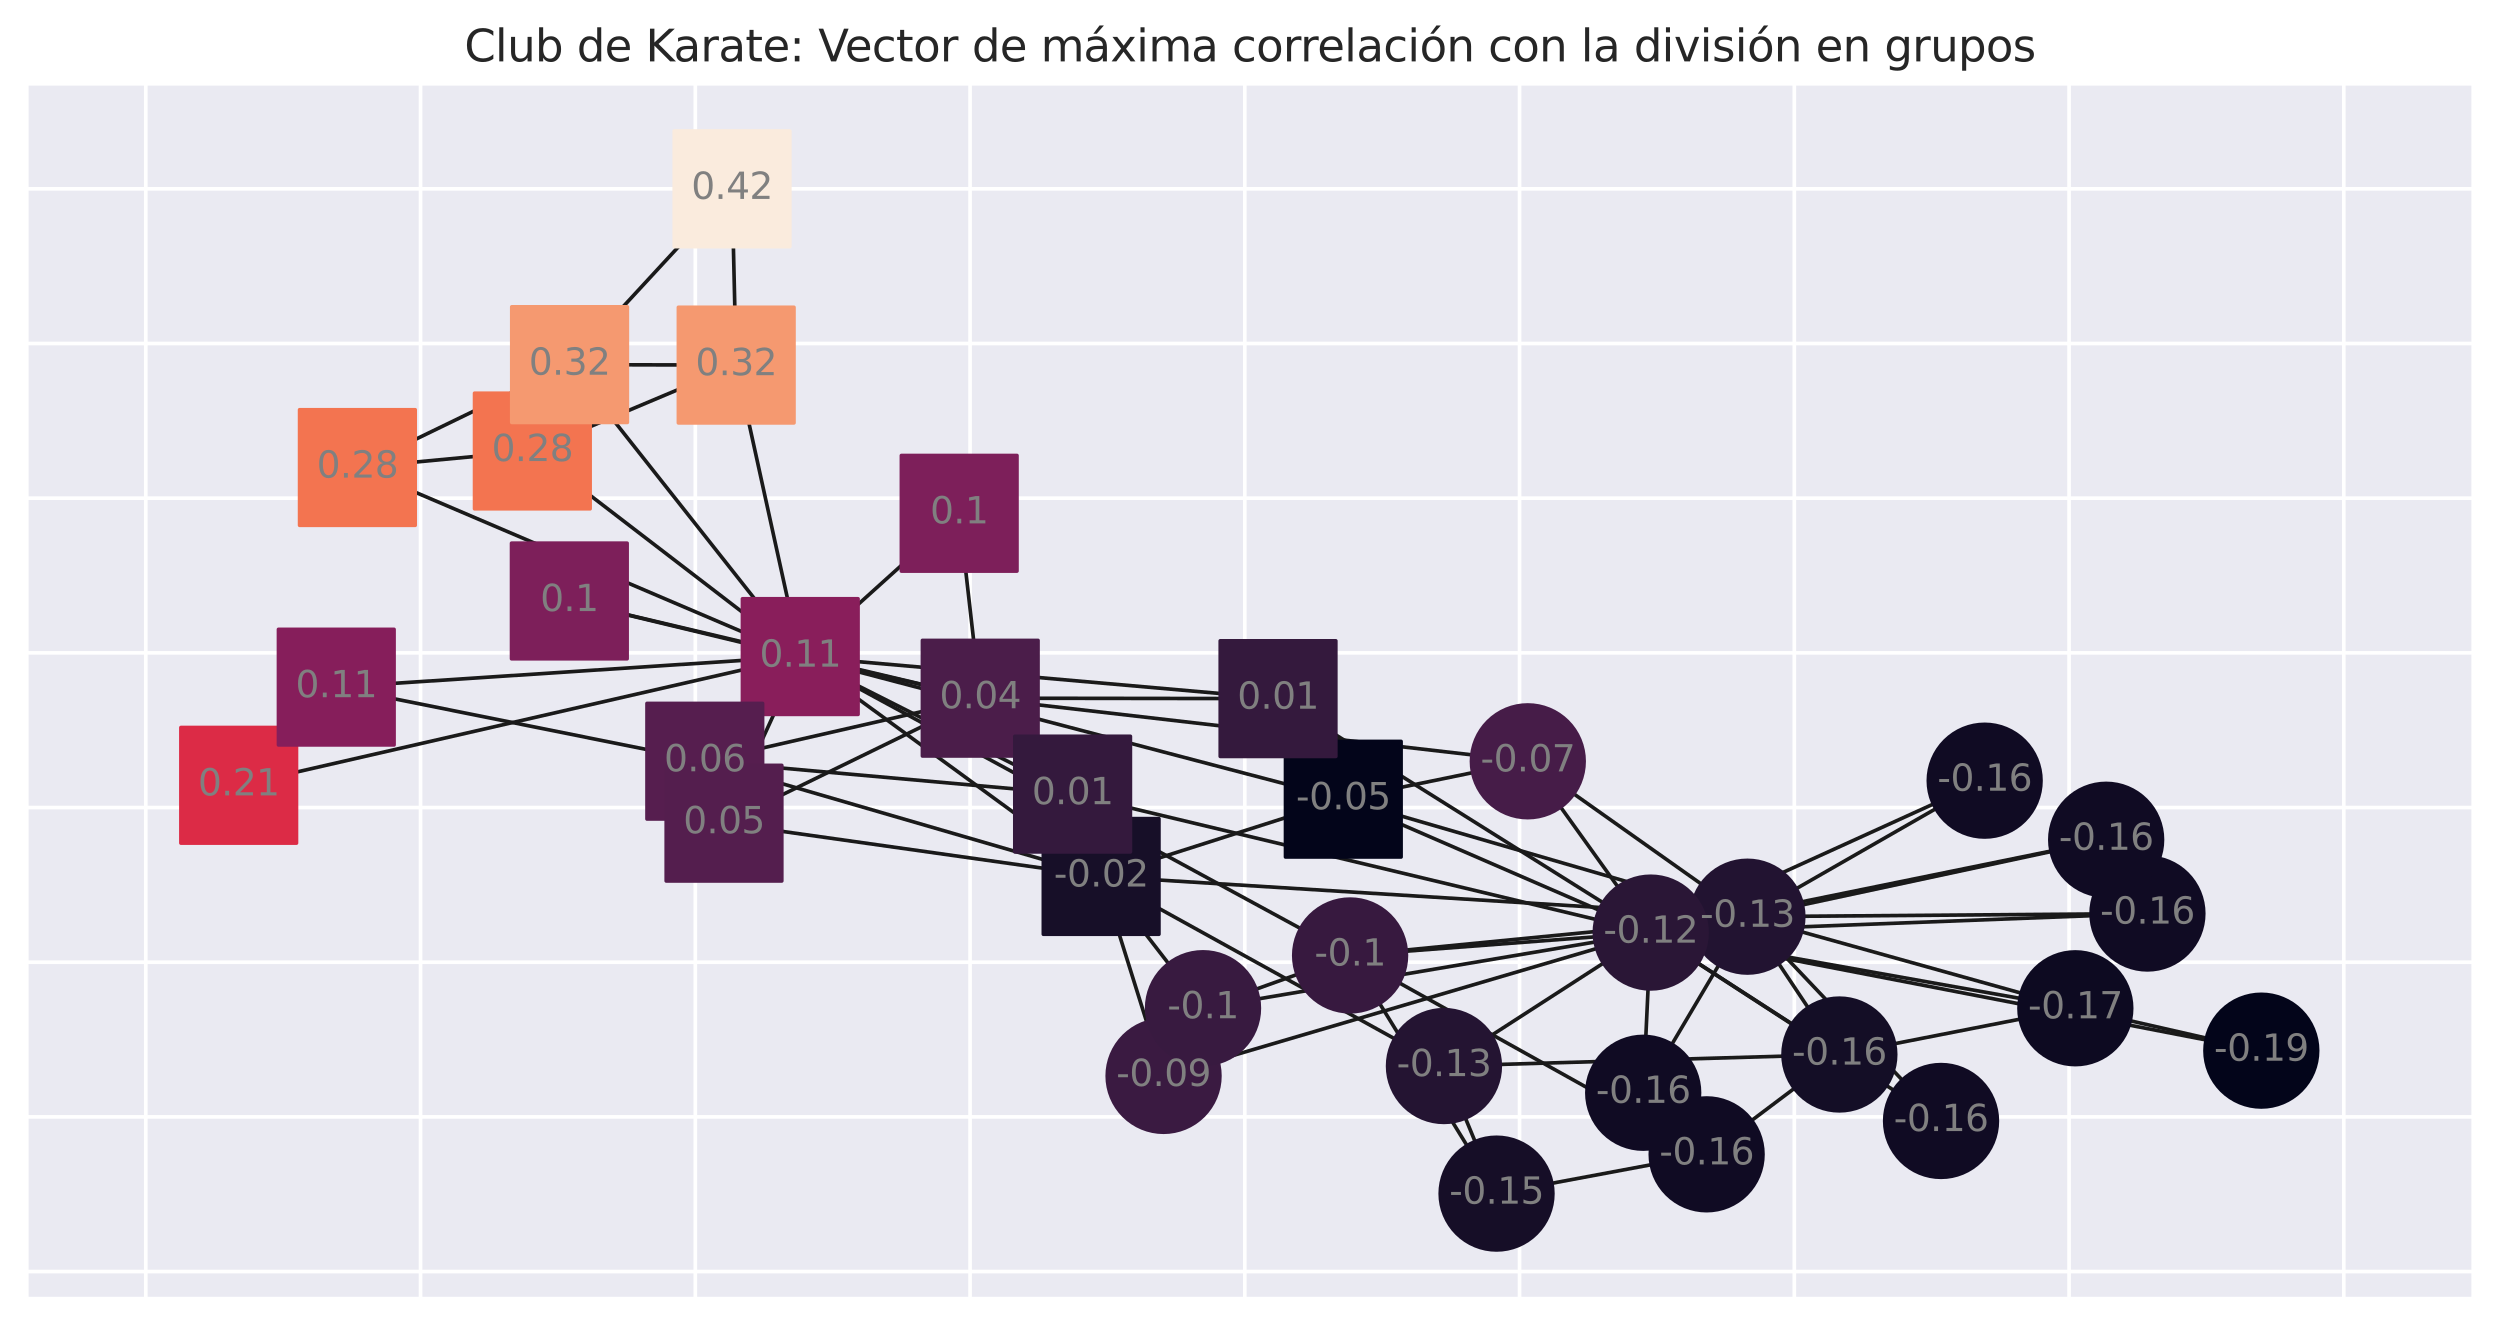 <?xml version="1.0" encoding="utf-8" standalone="no"?>
<!DOCTYPE svg PUBLIC "-//W3C//DTD SVG 1.1//EN"
  "http://www.w3.org/Graphics/SVG/1.1/DTD/svg11.dtd">
<svg xmlns:xlink="http://www.w3.org/1999/xlink" width="684pt" height="362.638pt" viewBox="0 0 684 362.638" xmlns="http://www.w3.org/2000/svg" version="1.1">
 <defs>
  <style type="text/css">*{stroke-linejoin: round; stroke-linecap: butt}</style>
 </defs>
 <g id="figure_1">
  <g id="patch_1">
   <path d="M 0 362.638 
L 684 362.638 
L 684 0 
L 0 0 
z
" style="fill: #ffffff"/>
  </g>
  <g id="axes_1">
   <g id="patch_2">
    <path d="M 7.2 355.438 
L 676.8 355.438 
L 676.8 22.798 
L 7.2 22.798 
z
" style="fill: #eaeaf2"/>
   </g>
   <g id="matplotlib.axis_1">
    <g id="xtick_1">
     <g id="line2d_1">
      <path d="M 39.891 355.438 
L 39.891 22.798 
" clip-path="url(#p836e4c3f59)" style="fill: none; stroke: #ffffff; stroke-linecap: round"/>
     </g>
    </g>
    <g id="xtick_2">
     <g id="line2d_2">
      <path d="M 115.063 355.438 
L 115.063 22.798 
" clip-path="url(#p836e4c3f59)" style="fill: none; stroke: #ffffff; stroke-linecap: round"/>
     </g>
    </g>
    <g id="xtick_3">
     <g id="line2d_3">
      <path d="M 190.235 355.438 
L 190.235 22.798 
" clip-path="url(#p836e4c3f59)" style="fill: none; stroke: #ffffff; stroke-linecap: round"/>
     </g>
    </g>
    <g id="xtick_4">
     <g id="line2d_4">
      <path d="M 265.407 355.438 
L 265.407 22.798 
" clip-path="url(#p836e4c3f59)" style="fill: none; stroke: #ffffff; stroke-linecap: round"/>
     </g>
    </g>
    <g id="xtick_5">
     <g id="line2d_5">
      <path d="M 340.579 355.438 
L 340.579 22.798 
" clip-path="url(#p836e4c3f59)" style="fill: none; stroke: #ffffff; stroke-linecap: round"/>
     </g>
    </g>
    <g id="xtick_6">
     <g id="line2d_6">
      <path d="M 415.751 355.438 
L 415.751 22.798 
" clip-path="url(#p836e4c3f59)" style="fill: none; stroke: #ffffff; stroke-linecap: round"/>
     </g>
    </g>
    <g id="xtick_7">
     <g id="line2d_7">
      <path d="M 490.923 355.438 
L 490.923 22.798 
" clip-path="url(#p836e4c3f59)" style="fill: none; stroke: #ffffff; stroke-linecap: round"/>
     </g>
    </g>
    <g id="xtick_8">
     <g id="line2d_8">
      <path d="M 566.095 355.438 
L 566.095 22.798 
" clip-path="url(#p836e4c3f59)" style="fill: none; stroke: #ffffff; stroke-linecap: round"/>
     </g>
    </g>
    <g id="xtick_9">
     <g id="line2d_9">
      <path d="M 641.267 355.438 
L 641.267 22.798 
" clip-path="url(#p836e4c3f59)" style="fill: none; stroke: #ffffff; stroke-linecap: round"/>
     </g>
    </g>
   </g>
   <g id="matplotlib.axis_2">
    <g id="ytick_1">
     <g id="line2d_10">
      <path d="M 7.2 347.905 
L 676.8 347.905 
" clip-path="url(#p836e4c3f59)" style="fill: none; stroke: #ffffff; stroke-linecap: round"/>
     </g>
    </g>
    <g id="ytick_2">
     <g id="line2d_11">
      <path d="M 7.2 305.585 
L 676.8 305.585 
" clip-path="url(#p836e4c3f59)" style="fill: none; stroke: #ffffff; stroke-linecap: round"/>
     </g>
    </g>
    <g id="ytick_3">
     <g id="line2d_12">
      <path d="M 7.2 263.265 
L 676.8 263.265 
" clip-path="url(#p836e4c3f59)" style="fill: none; stroke: #ffffff; stroke-linecap: round"/>
     </g>
    </g>
    <g id="ytick_4">
     <g id="line2d_13">
      <path d="M 7.2 220.944 
L 676.8 220.944 
" clip-path="url(#p836e4c3f59)" style="fill: none; stroke: #ffffff; stroke-linecap: round"/>
     </g>
    </g>
    <g id="ytick_5">
     <g id="line2d_14">
      <path d="M 7.2 178.624 
L 676.8 178.624 
" clip-path="url(#p836e4c3f59)" style="fill: none; stroke: #ffffff; stroke-linecap: round"/>
     </g>
    </g>
    <g id="ytick_6">
     <g id="line2d_15">
      <path d="M 7.2 136.304 
L 676.8 136.304 
" clip-path="url(#p836e4c3f59)" style="fill: none; stroke: #ffffff; stroke-linecap: round"/>
     </g>
    </g>
    <g id="ytick_7">
     <g id="line2d_16">
      <path d="M 7.2 93.984 
L 676.8 93.984 
" clip-path="url(#p836e4c3f59)" style="fill: none; stroke: #ffffff; stroke-linecap: round"/>
     </g>
    </g>
    <g id="ytick_8">
     <g id="line2d_17">
      <path d="M 7.2 51.664 
L 676.8 51.664 
" clip-path="url(#p836e4c3f59)" style="fill: none; stroke: #ffffff; stroke-linecap: round"/>
     </g>
    </g>
   </g>
   <g id="LineCollection_1">
    <path d="M 218.948 179.64 
L 268.19 191.024 
" clip-path="url(#p836e4c3f59)" style="fill: none; stroke: #1a1a1a"/>
    <path d="M 218.948 179.64 
L 301.27 239.794 
" clip-path="url(#p836e4c3f59)" style="fill: none; stroke: #1a1a1a"/>
    <path d="M 218.948 179.64 
L 192.83 208.266 
" clip-path="url(#p836e4c3f59)" style="fill: none; stroke: #1a1a1a"/>
    <path d="M 218.948 179.64 
L 145.647 123.394 
" clip-path="url(#p836e4c3f59)" style="fill: none; stroke: #1a1a1a"/>
    <path d="M 218.948 179.64 
L 155.83 99.762 
" clip-path="url(#p836e4c3f59)" style="fill: none; stroke: #1a1a1a"/>
    <path d="M 218.948 179.64 
L 201.42 99.891 
" clip-path="url(#p836e4c3f59)" style="fill: none; stroke: #1a1a1a"/>
    <path d="M 218.948 179.64 
L 198.086 225.218 
" clip-path="url(#p836e4c3f59)" style="fill: none; stroke: #1a1a1a"/>
    <path d="M 218.948 179.64 
L 367.525 218.662 
" clip-path="url(#p836e4c3f59)" style="fill: none; stroke: #1a1a1a"/>
    <path d="M 218.948 179.64 
L 97.78 127.915 
" clip-path="url(#p836e4c3f59)" style="fill: none; stroke: #1a1a1a"/>
    <path d="M 218.948 179.64 
L 65.306 214.86 
" clip-path="url(#p836e4c3f59)" style="fill: none; stroke: #1a1a1a"/>
    <path d="M 218.948 179.64 
L 92.001 188.002 
" clip-path="url(#p836e4c3f59)" style="fill: none; stroke: #1a1a1a"/>
    <path d="M 218.948 179.64 
L 293.465 217.265 
" clip-path="url(#p836e4c3f59)" style="fill: none; stroke: #1a1a1a"/>
    <path d="M 218.948 179.64 
L 155.768 164.427 
" clip-path="url(#p836e4c3f59)" style="fill: none; stroke: #1a1a1a"/>
    <path d="M 218.948 179.64 
L 349.668 191.142 
" clip-path="url(#p836e4c3f59)" style="fill: none; stroke: #1a1a1a"/>
    <path d="M 218.948 179.64 
L 262.432 140.436 
" clip-path="url(#p836e4c3f59)" style="fill: none; stroke: #1a1a1a"/>
    <path d="M 218.948 179.64 
L 369.385 261.412 
" clip-path="url(#p836e4c3f59)" style="fill: none; stroke: #1a1a1a"/>
    <path d="M 268.19 191.024 
L 301.27 239.794 
" clip-path="url(#p836e4c3f59)" style="fill: none; stroke: #1a1a1a"/>
    <path d="M 268.19 191.024 
L 192.83 208.266 
" clip-path="url(#p836e4c3f59)" style="fill: none; stroke: #1a1a1a"/>
    <path d="M 268.19 191.024 
L 198.086 225.218 
" clip-path="url(#p836e4c3f59)" style="fill: none; stroke: #1a1a1a"/>
    <path d="M 268.19 191.024 
L 293.465 217.265 
" clip-path="url(#p836e4c3f59)" style="fill: none; stroke: #1a1a1a"/>
    <path d="M 268.19 191.024 
L 155.768 164.427 
" clip-path="url(#p836e4c3f59)" style="fill: none; stroke: #1a1a1a"/>
    <path d="M 268.19 191.024 
L 349.668 191.142 
" clip-path="url(#p836e4c3f59)" style="fill: none; stroke: #1a1a1a"/>
    <path d="M 268.19 191.024 
L 262.432 140.436 
" clip-path="url(#p836e4c3f59)" style="fill: none; stroke: #1a1a1a"/>
    <path d="M 268.19 191.024 
L 418.003 208.293 
" clip-path="url(#p836e4c3f59)" style="fill: none; stroke: #1a1a1a"/>
    <path d="M 301.27 239.794 
L 192.83 208.266 
" clip-path="url(#p836e4c3f59)" style="fill: none; stroke: #1a1a1a"/>
    <path d="M 301.27 239.794 
L 198.086 225.218 
" clip-path="url(#p836e4c3f59)" style="fill: none; stroke: #1a1a1a"/>
    <path d="M 301.27 239.794 
L 367.525 218.662 
" clip-path="url(#p836e4c3f59)" style="fill: none; stroke: #1a1a1a"/>
    <path d="M 301.27 239.794 
L 318.349 294.37 
" clip-path="url(#p836e4c3f59)" style="fill: none; stroke: #1a1a1a"/>
    <path d="M 301.27 239.794 
L 293.465 217.265 
" clip-path="url(#p836e4c3f59)" style="fill: none; stroke: #1a1a1a"/>
    <path d="M 301.27 239.794 
L 395.061 291.668 
" clip-path="url(#p836e4c3f59)" style="fill: none; stroke: #1a1a1a"/>
    <path d="M 301.27 239.794 
L 329.143 275.84 
" clip-path="url(#p836e4c3f59)" style="fill: none; stroke: #1a1a1a"/>
    <path d="M 301.27 239.794 
L 478.09 250.807 
" clip-path="url(#p836e4c3f59)" style="fill: none; stroke: #1a1a1a"/>
    <path d="M 192.83 208.266 
L 198.086 225.218 
" clip-path="url(#p836e4c3f59)" style="fill: none; stroke: #1a1a1a"/>
    <path d="M 192.83 208.266 
L 92.001 188.002 
" clip-path="url(#p836e4c3f59)" style="fill: none; stroke: #1a1a1a"/>
    <path d="M 192.83 208.266 
L 293.465 217.265 
" clip-path="url(#p836e4c3f59)" style="fill: none; stroke: #1a1a1a"/>
    <path d="M 145.647 123.394 
L 201.42 99.891 
" clip-path="url(#p836e4c3f59)" style="fill: none; stroke: #1a1a1a"/>
    <path d="M 145.647 123.394 
L 97.78 127.915 
" clip-path="url(#p836e4c3f59)" style="fill: none; stroke: #1a1a1a"/>
    <path d="M 155.83 99.762 
L 201.42 99.891 
" clip-path="url(#p836e4c3f59)" style="fill: none; stroke: #1a1a1a"/>
    <path d="M 155.83 99.762 
L 97.78 127.915 
" clip-path="url(#p836e4c3f59)" style="fill: none; stroke: #1a1a1a"/>
    <path d="M 155.83 99.762 
L 200.282 51.664 
" clip-path="url(#p836e4c3f59)" style="fill: none; stroke: #1a1a1a"/>
    <path d="M 201.42 99.891 
L 200.282 51.664 
" clip-path="url(#p836e4c3f59)" style="fill: none; stroke: #1a1a1a"/>
    <path d="M 367.525 218.662 
L 418.003 208.293 
" clip-path="url(#p836e4c3f59)" style="fill: none; stroke: #1a1a1a"/>
    <path d="M 367.525 218.662 
L 478.09 250.807 
" clip-path="url(#p836e4c3f59)" style="fill: none; stroke: #1a1a1a"/>
    <path d="M 367.525 218.662 
L 451.628 255.158 
" clip-path="url(#p836e4c3f59)" style="fill: none; stroke: #1a1a1a"/>
    <path d="M 318.349 294.37 
L 451.628 255.158 
" clip-path="url(#p836e4c3f59)" style="fill: none; stroke: #1a1a1a"/>
    <path d="M 293.465 217.265 
L 451.628 255.158 
" clip-path="url(#p836e4c3f59)" style="fill: none; stroke: #1a1a1a"/>
    <path d="M 531.065 306.696 
L 478.09 250.807 
" clip-path="url(#p836e4c3f59)" style="fill: none; stroke: #1a1a1a"/>
    <path d="M 531.065 306.696 
L 451.628 255.158 
" clip-path="url(#p836e4c3f59)" style="fill: none; stroke: #1a1a1a"/>
    <path d="M 543.003 213.593 
L 478.09 250.807 
" clip-path="url(#p836e4c3f59)" style="fill: none; stroke: #1a1a1a"/>
    <path d="M 543.003 213.593 
L 451.628 255.158 
" clip-path="url(#p836e4c3f59)" style="fill: none; stroke: #1a1a1a"/>
    <path d="M 587.533 249.942 
L 478.09 250.807 
" clip-path="url(#p836e4c3f59)" style="fill: none; stroke: #1a1a1a"/>
    <path d="M 587.533 249.942 
L 451.628 255.158 
" clip-path="url(#p836e4c3f59)" style="fill: none; stroke: #1a1a1a"/>
    <path d="M 349.668 191.142 
L 451.628 255.158 
" clip-path="url(#p836e4c3f59)" style="fill: none; stroke: #1a1a1a"/>
    <path d="M 576.248 229.753 
L 478.09 250.807 
" clip-path="url(#p836e4c3f59)" style="fill: none; stroke: #1a1a1a"/>
    <path d="M 576.248 229.753 
L 451.628 255.158 
" clip-path="url(#p836e4c3f59)" style="fill: none; stroke: #1a1a1a"/>
    <path d="M 449.579 298.979 
L 478.09 250.807 
" clip-path="url(#p836e4c3f59)" style="fill: none; stroke: #1a1a1a"/>
    <path d="M 449.579 298.979 
L 451.628 255.158 
" clip-path="url(#p836e4c3f59)" style="fill: none; stroke: #1a1a1a"/>
    <path d="M 503.248 288.512 
L 466.936 315.828 
" clip-path="url(#p836e4c3f59)" style="fill: none; stroke: #1a1a1a"/>
    <path d="M 503.248 288.512 
L 395.061 291.668 
" clip-path="url(#p836e4c3f59)" style="fill: none; stroke: #1a1a1a"/>
    <path d="M 503.248 288.512 
L 567.81 275.864 
" clip-path="url(#p836e4c3f59)" style="fill: none; stroke: #1a1a1a"/>
    <path d="M 503.248 288.512 
L 478.09 250.807 
" clip-path="url(#p836e4c3f59)" style="fill: none; stroke: #1a1a1a"/>
    <path d="M 503.248 288.512 
L 451.628 255.158 
" clip-path="url(#p836e4c3f59)" style="fill: none; stroke: #1a1a1a"/>
    <path d="M 409.455 326.573 
L 466.936 315.828 
" clip-path="url(#p836e4c3f59)" style="fill: none; stroke: #1a1a1a"/>
    <path d="M 409.455 326.573 
L 395.061 291.668 
" clip-path="url(#p836e4c3f59)" style="fill: none; stroke: #1a1a1a"/>
    <path d="M 409.455 326.573 
L 369.385 261.412 
" clip-path="url(#p836e4c3f59)" style="fill: none; stroke: #1a1a1a"/>
    <path d="M 466.936 315.828 
L 369.385 261.412 
" clip-path="url(#p836e4c3f59)" style="fill: none; stroke: #1a1a1a"/>
    <path d="M 618.694 287.458 
L 567.81 275.864 
" clip-path="url(#p836e4c3f59)" style="fill: none; stroke: #1a1a1a"/>
    <path d="M 618.694 287.458 
L 451.628 255.158 
" clip-path="url(#p836e4c3f59)" style="fill: none; stroke: #1a1a1a"/>
    <path d="M 395.061 291.668 
L 451.628 255.158 
" clip-path="url(#p836e4c3f59)" style="fill: none; stroke: #1a1a1a"/>
    <path d="M 329.143 275.84 
L 369.385 261.412 
" clip-path="url(#p836e4c3f59)" style="fill: none; stroke: #1a1a1a"/>
    <path d="M 329.143 275.84 
L 451.628 255.158 
" clip-path="url(#p836e4c3f59)" style="fill: none; stroke: #1a1a1a"/>
    <path d="M 567.81 275.864 
L 478.09 250.807 
" clip-path="url(#p836e4c3f59)" style="fill: none; stroke: #1a1a1a"/>
    <path d="M 567.81 275.864 
L 451.628 255.158 
" clip-path="url(#p836e4c3f59)" style="fill: none; stroke: #1a1a1a"/>
    <path d="M 418.003 208.293 
L 478.09 250.807 
" clip-path="url(#p836e4c3f59)" style="fill: none; stroke: #1a1a1a"/>
    <path d="M 418.003 208.293 
L 451.628 255.158 
" clip-path="url(#p836e4c3f59)" style="fill: none; stroke: #1a1a1a"/>
    <path d="M 369.385 261.412 
L 478.09 250.807 
" clip-path="url(#p836e4c3f59)" style="fill: none; stroke: #1a1a1a"/>
    <path d="M 369.385 261.412 
L 451.628 255.158 
" clip-path="url(#p836e4c3f59)" style="fill: none; stroke: #1a1a1a"/>
    <path d="M 478.09 250.807 
L 451.628 255.158 
" clip-path="url(#p836e4c3f59)" style="fill: none; stroke: #1a1a1a"/>
   </g>
   <g id="PathCollection_1">
    <defs>
     <path id="C0_0_30988daab5" d="M 0 15.411 
C 4.087 15.411 8.007 13.787 10.897 10.897 
C 13.787 8.007 15.411 4.087 15.411 -0 
C 15.411 -4.087 13.787 -8.007 10.897 -10.897 
C 8.007 -13.787 4.087 -15.411 0 -15.411 
C -4.087 -15.411 -8.007 -13.787 -10.897 -10.897 
C -13.787 -8.007 -15.411 -4.087 -15.411 0 
C -15.411 4.087 -13.787 8.007 -10.897 10.897 
C -8.007 13.787 -4.087 15.411 0 15.411 
z
"/>
    </defs>
    <g clip-path="url(#p836e4c3f59)">
     <use xlink:href="#C0_0_30988daab5" x="218.948" y="179.64" style="fill: #c71951; stroke: #c71951"/>
    </g>
    <g clip-path="url(#p836e4c3f59)">
     <use xlink:href="#C0_0_30988daab5" x="268.19" y="191.024" style="fill: #951c5b; stroke: #951c5b"/>
    </g>
    <g clip-path="url(#p836e4c3f59)">
     <use xlink:href="#C0_0_30988daab5" x="301.27" y="239.794" style="fill: #681f55; stroke: #681f55"/>
    </g>
    <g clip-path="url(#p836e4c3f59)">
     <use xlink:href="#C0_0_30988daab5" x="192.83" y="208.266" style="fill: #9f1a5b; stroke: #9f1a5b"/>
    </g>
    <g clip-path="url(#p836e4c3f59)">
     <use xlink:href="#C0_0_30988daab5" x="145.647" y="123.394" style="fill: #f59269; stroke: #f59269"/>
    </g>
    <g clip-path="url(#p836e4c3f59)">
     <use xlink:href="#C0_0_30988daab5" x="155.83" y="99.762" style="fill: #f6ad85; stroke: #f6ad85"/>
    </g>
    <g clip-path="url(#p836e4c3f59)">
     <use xlink:href="#C0_0_30988daab5" x="201.42" y="99.891" style="fill: #f6ad85; stroke: #f6ad85"/>
    </g>
    <g clip-path="url(#p836e4c3f59)">
     <use xlink:href="#C0_0_30988daab5" x="198.086" y="225.218" style="fill: #9e1a5b; stroke: #9e1a5b"/>
    </g>
    <g clip-path="url(#p836e4c3f59)">
     <use xlink:href="#C0_0_30988daab5" x="367.525" y="218.662" style="fill: #541e4e; stroke: #541e4e"/>
    </g>
    <g clip-path="url(#p836e4c3f59)">
     <use xlink:href="#C0_0_30988daab5" x="318.349" y="294.37" style="fill: #3a1a41; stroke: #3a1a41"/>
    </g>
    <g clip-path="url(#p836e4c3f59)">
     <use xlink:href="#C0_0_30988daab5" x="97.78" y="127.915" style="fill: #f59269; stroke: #f59269"/>
    </g>
    <g clip-path="url(#p836e4c3f59)">
     <use xlink:href="#C0_0_30988daab5" x="65.306" y="214.86" style="fill: #ef5a41; stroke: #ef5a41"/>
    </g>
    <g clip-path="url(#p836e4c3f59)">
     <use xlink:href="#C0_0_30988daab5" x="92.001" y="188.002" style="fill: #c51852; stroke: #c51852"/>
    </g>
    <g clip-path="url(#p836e4c3f59)">
     <use xlink:href="#C0_0_30988daab5" x="293.465" y="217.265" style="fill: #821e5a; stroke: #821e5a"/>
    </g>
    <g clip-path="url(#p836e4c3f59)">
     <use xlink:href="#C0_0_30988daab5" x="531.065" y="306.696" style="fill: #100b23; stroke: #100b23"/>
    </g>
    <g clip-path="url(#p836e4c3f59)">
     <use xlink:href="#C0_0_30988daab5" x="543.003" y="213.593" style="fill: #100b23; stroke: #100b23"/>
    </g>
    <g clip-path="url(#p836e4c3f59)">
     <use xlink:href="#C0_0_30988daab5" x="200.282" y="51.664" style="fill: #faebdd; stroke: #faebdd"/>
    </g>
    <g clip-path="url(#p836e4c3f59)">
     <use xlink:href="#C0_0_30988daab5" x="155.768" y="164.427" style="fill: #bf1654; stroke: #bf1654"/>
    </g>
    <g clip-path="url(#p836e4c3f59)">
     <use xlink:href="#C0_0_30988daab5" x="587.533" y="249.942" style="fill: #100b23; stroke: #100b23"/>
    </g>
    <g clip-path="url(#p836e4c3f59)">
     <use xlink:href="#C0_0_30988daab5" x="349.668" y="191.142" style="fill: #821e5a; stroke: #821e5a"/>
    </g>
    <g clip-path="url(#p836e4c3f59)">
     <use xlink:href="#C0_0_30988daab5" x="576.248" y="229.753" style="fill: #100b23; stroke: #100b23"/>
    </g>
    <g clip-path="url(#p836e4c3f59)">
     <use xlink:href="#C0_0_30988daab5" x="262.432" y="140.436" style="fill: #bf1654; stroke: #bf1654"/>
    </g>
    <g clip-path="url(#p836e4c3f59)">
     <use xlink:href="#C0_0_30988daab5" x="449.579" y="298.979" style="fill: #100b23; stroke: #100b23"/>
    </g>
    <g clip-path="url(#p836e4c3f59)">
     <use xlink:href="#C0_0_30988daab5" x="503.248" y="288.512" style="fill: #140e26; stroke: #140e26"/>
    </g>
    <g clip-path="url(#p836e4c3f59)">
     <use xlink:href="#C0_0_30988daab5" x="409.455" y="326.573" style="fill: #160e27; stroke: #160e27"/>
    </g>
    <g clip-path="url(#p836e4c3f59)">
     <use xlink:href="#C0_0_30988daab5" x="466.936" y="315.828" style="fill: #100b23; stroke: #100b23"/>
    </g>
    <g clip-path="url(#p836e4c3f59)">
     <use xlink:href="#C0_0_30988daab5" x="618.694" y="287.458" style="fill: #03051a; stroke: #03051a"/>
    </g>
    <g clip-path="url(#p836e4c3f59)">
     <use xlink:href="#C0_0_30988daab5" x="395.061" y="291.668" style="fill: #241432; stroke: #241432"/>
    </g>
    <g clip-path="url(#p836e4c3f59)">
     <use xlink:href="#C0_0_30988daab5" x="329.143" y="275.84" style="fill: #381a40; stroke: #381a40"/>
    </g>
    <g clip-path="url(#p836e4c3f59)">
     <use xlink:href="#C0_0_30988daab5" x="567.81" y="275.864" style="fill: #0d0a21; stroke: #0d0a21"/>
    </g>
    <g clip-path="url(#p836e4c3f59)">
     <use xlink:href="#C0_0_30988daab5" x="418.003" y="208.293" style="fill: #461c48; stroke: #461c48"/>
    </g>
    <g clip-path="url(#p836e4c3f59)">
     <use xlink:href="#C0_0_30988daab5" x="369.385" y="261.412" style="fill: #37193f; stroke: #37193f"/>
    </g>
    <g clip-path="url(#p836e4c3f59)">
     <use xlink:href="#C0_0_30988daab5" x="478.09" y="250.807" style="fill: #221331; stroke: #221331"/>
    </g>
    <g clip-path="url(#p836e4c3f59)">
     <use xlink:href="#C0_0_30988daab5" x="451.628" y="255.158" style="fill: #2a1636; stroke: #2a1636"/>
    </g>
   </g>
   <g id="PathCollection_2">
    <defs>
     <path id="C1_0_c53a3132f7" d="M -15.811 15.811 
L 15.811 15.811 
L 15.811 -15.811 
L -15.811 -15.811 
z
"/>
    </defs>
    <g clip-path="url(#p836e4c3f59)">
     <use xlink:href="#C1_0_c53a3132f7" x="218.948" y="179.64" style="fill: #891e5b; stroke: #891e5b"/>
    </g>
    <g clip-path="url(#p836e4c3f59)">
     <use xlink:href="#C1_0_c53a3132f7" x="268.19" y="191.024" style="fill: #4b1d4a; stroke: #4b1d4a"/>
    </g>
    <g clip-path="url(#p836e4c3f59)">
     <use xlink:href="#C1_0_c53a3132f7" x="301.27" y="239.794" style="fill: #170f28; stroke: #170f28"/>
    </g>
    <g clip-path="url(#p836e4c3f59)">
     <use xlink:href="#C1_0_c53a3132f7" x="192.83" y="208.266" style="fill: #561e4f; stroke: #561e4f"/>
    </g>
    <g clip-path="url(#p836e4c3f59)">
     <use xlink:href="#C1_0_c53a3132f7" x="145.647" y="123.394" style="fill: #f37450; stroke: #f37450"/>
    </g>
    <g clip-path="url(#p836e4c3f59)">
     <use xlink:href="#C1_0_c53a3132f7" x="155.83" y="99.762" style="fill: #f59970; stroke: #f59970"/>
    </g>
    <g clip-path="url(#p836e4c3f59)">
     <use xlink:href="#C1_0_c53a3132f7" x="201.42" y="99.891" style="fill: #f59970; stroke: #f59970"/>
    </g>
    <g clip-path="url(#p836e4c3f59)">
     <use xlink:href="#C1_0_c53a3132f7" x="198.086" y="225.218" style="fill: #541e4e; stroke: #541e4e"/>
    </g>
    <g clip-path="url(#p836e4c3f59)">
     <use xlink:href="#C1_0_c53a3132f7" x="367.525" y="218.662" style="fill: #03051a; stroke: #03051a"/>
    </g>
    <g clip-path="url(#p836e4c3f59)">
     <use xlink:href="#C1_0_c53a3132f7" x="97.78" y="127.915" style="fill: #f37450; stroke: #f37450"/>
    </g>
    <g clip-path="url(#p836e4c3f59)">
     <use xlink:href="#C1_0_c53a3132f7" x="65.306" y="214.86" style="fill: #dc2b46; stroke: #dc2b46"/>
    </g>
    <g clip-path="url(#p836e4c3f59)">
     <use xlink:href="#C1_0_c53a3132f7" x="92.001" y="188.002" style="fill: #861e5b; stroke: #861e5b"/>
    </g>
    <g clip-path="url(#p836e4c3f59)">
     <use xlink:href="#C1_0_c53a3132f7" x="293.465" y="217.265" style="fill: #34193d; stroke: #34193d"/>
    </g>
    <g clip-path="url(#p836e4c3f59)">
     <use xlink:href="#C1_0_c53a3132f7" x="200.282" y="51.664" style="fill: #faebdd; stroke: #faebdd"/>
    </g>
    <g clip-path="url(#p836e4c3f59)">
     <use xlink:href="#C1_0_c53a3132f7" x="155.768" y="164.427" style="fill: #7d1f5a; stroke: #7d1f5a"/>
    </g>
    <g clip-path="url(#p836e4c3f59)">
     <use xlink:href="#C1_0_c53a3132f7" x="349.668" y="191.142" style="fill: #34193d; stroke: #34193d"/>
    </g>
    <g clip-path="url(#p836e4c3f59)">
     <use xlink:href="#C1_0_c53a3132f7" x="262.432" y="140.436" style="fill: #7d1f5a; stroke: #7d1f5a"/>
    </g>
   </g>
   <g id="patch_3">
    <path d="M 7.2 355.438 
L 7.2 22.798 
" style="fill: none; stroke: #ffffff; stroke-width: 1.25; stroke-linejoin: miter; stroke-linecap: square"/>
   </g>
   <g id="patch_4">
    <path d="M 676.8 355.438 
L 676.8 22.798 
" style="fill: none; stroke: #ffffff; stroke-width: 1.25; stroke-linejoin: miter; stroke-linecap: square"/>
   </g>
   <g id="patch_5">
    <path d="M 7.2 355.438 
L 676.8 355.438 
" style="fill: none; stroke: #ffffff; stroke-width: 1.25; stroke-linejoin: miter; stroke-linecap: square"/>
   </g>
   <g id="patch_6">
    <path d="M 7.2 22.798 
L 676.8 22.798 
" style="fill: none; stroke: #ffffff; stroke-width: 1.25; stroke-linejoin: miter; stroke-linecap: square"/>
   </g>
   <g id="text_1">
    <g clip-path="url(#p836e4c3f59)">
     <!-- 0.11 -->
     <g style="fill: #808080" transform="translate(207.815 182.399) scale(0.1 -0.1)">
      <defs>
       <path id="DejaVuSans-30" d="M 2034 4250 
Q 1547 4250 1301 3770 
Q 1056 3291 1056 2328 
Q 1056 1369 1301 889 
Q 1547 409 2034 409 
Q 2525 409 2770 889 
Q 3016 1369 3016 2328 
Q 3016 3291 2770 3770 
Q 2525 4250 2034 4250 
z
M 2034 4750 
Q 2819 4750 3233 4129 
Q 3647 3509 3647 2328 
Q 3647 1150 3233 529 
Q 2819 -91 2034 -91 
Q 1250 -91 836 529 
Q 422 1150 422 2328 
Q 422 3509 836 4129 
Q 1250 4750 2034 4750 
z
" transform="scale(0.016)"/>
       <path id="DejaVuSans-2e" d="M 684 794 
L 1344 794 
L 1344 0 
L 684 0 
L 684 794 
z
" transform="scale(0.016)"/>
       <path id="DejaVuSans-31" d="M 794 531 
L 1825 531 
L 1825 4091 
L 703 3866 
L 703 4441 
L 1819 4666 
L 2450 4666 
L 2450 531 
L 3481 531 
L 3481 0 
L 794 0 
L 794 531 
z
" transform="scale(0.016)"/>
      </defs>
      <use xlink:href="#DejaVuSans-30"/>
      <use xlink:href="#DejaVuSans-2e" x="63.623"/>
      <use xlink:href="#DejaVuSans-31" x="95.41"/>
      <use xlink:href="#DejaVuSans-31" x="159.033"/>
     </g>
    </g>
   </g>
   <g id="text_2">
    <g clip-path="url(#p836e4c3f59)">
     <!-- 0.04 -->
     <g style="fill: #808080" transform="translate(257.057 193.783) scale(0.1 -0.1)">
      <defs>
       <path id="DejaVuSans-34" d="M 2419 4116 
L 825 1625 
L 2419 1625 
L 2419 4116 
z
M 2253 4666 
L 3047 4666 
L 3047 1625 
L 3713 1625 
L 3713 1100 
L 3047 1100 
L 3047 0 
L 2419 0 
L 2419 1100 
L 313 1100 
L 313 1709 
L 2253 4666 
z
" transform="scale(0.016)"/>
      </defs>
      <use xlink:href="#DejaVuSans-30"/>
      <use xlink:href="#DejaVuSans-2e" x="63.623"/>
      <use xlink:href="#DejaVuSans-30" x="95.41"/>
      <use xlink:href="#DejaVuSans-34" x="159.033"/>
     </g>
    </g>
   </g>
   <g id="text_3">
    <g clip-path="url(#p836e4c3f59)">
     <!-- -0.02 -->
     <g style="fill: #808080" transform="translate(288.333 242.553) scale(0.1 -0.1)">
      <defs>
       <path id="DejaVuSans-2d" d="M 313 2009 
L 1997 2009 
L 1997 1497 
L 313 1497 
L 313 2009 
z
" transform="scale(0.016)"/>
       <path id="DejaVuSans-32" d="M 1228 531 
L 3431 531 
L 3431 0 
L 469 0 
L 469 531 
Q 828 903 1448 1529 
Q 2069 2156 2228 2338 
Q 2531 2678 2651 2914 
Q 2772 3150 2772 3378 
Q 2772 3750 2511 3984 
Q 2250 4219 1831 4219 
Q 1534 4219 1204 4116 
Q 875 4013 500 3803 
L 500 4441 
Q 881 4594 1212 4672 
Q 1544 4750 1819 4750 
Q 2544 4750 2975 4387 
Q 3406 4025 3406 3419 
Q 3406 3131 3298 2873 
Q 3191 2616 2906 2266 
Q 2828 2175 2409 1742 
Q 1991 1309 1228 531 
z
" transform="scale(0.016)"/>
      </defs>
      <use xlink:href="#DejaVuSans-2d"/>
      <use xlink:href="#DejaVuSans-30" x="36.084"/>
      <use xlink:href="#DejaVuSans-2e" x="99.707"/>
      <use xlink:href="#DejaVuSans-30" x="131.494"/>
      <use xlink:href="#DejaVuSans-32" x="195.117"/>
     </g>
    </g>
   </g>
   <g id="text_4">
    <g clip-path="url(#p836e4c3f59)">
     <!-- 0.06 -->
     <g style="fill: #808080" transform="translate(181.697 211.025) scale(0.1 -0.1)">
      <defs>
       <path id="DejaVuSans-36" d="M 2113 2584 
Q 1688 2584 1439 2293 
Q 1191 2003 1191 1497 
Q 1191 994 1439 701 
Q 1688 409 2113 409 
Q 2538 409 2786 701 
Q 3034 994 3034 1497 
Q 3034 2003 2786 2293 
Q 2538 2584 2113 2584 
z
M 3366 4563 
L 3366 3988 
Q 3128 4100 2886 4159 
Q 2644 4219 2406 4219 
Q 1781 4219 1451 3797 
Q 1122 3375 1075 2522 
Q 1259 2794 1537 2939 
Q 1816 3084 2150 3084 
Q 2853 3084 3261 2657 
Q 3669 2231 3669 1497 
Q 3669 778 3244 343 
Q 2819 -91 2113 -91 
Q 1303 -91 875 529 
Q 447 1150 447 2328 
Q 447 3434 972 4092 
Q 1497 4750 2381 4750 
Q 2619 4750 2861 4703 
Q 3103 4656 3366 4563 
z
" transform="scale(0.016)"/>
      </defs>
      <use xlink:href="#DejaVuSans-30"/>
      <use xlink:href="#DejaVuSans-2e" x="63.623"/>
      <use xlink:href="#DejaVuSans-30" x="95.41"/>
      <use xlink:href="#DejaVuSans-36" x="159.033"/>
     </g>
    </g>
   </g>
   <g id="text_5">
    <g clip-path="url(#p836e4c3f59)">
     <!-- 0.28 -->
     <g style="fill: #808080" transform="translate(134.514 126.154) scale(0.1 -0.1)">
      <defs>
       <path id="DejaVuSans-38" d="M 2034 2216 
Q 1584 2216 1326 1975 
Q 1069 1734 1069 1313 
Q 1069 891 1326 650 
Q 1584 409 2034 409 
Q 2484 409 2743 651 
Q 3003 894 3003 1313 
Q 3003 1734 2745 1975 
Q 2488 2216 2034 2216 
z
M 1403 2484 
Q 997 2584 770 2862 
Q 544 3141 544 3541 
Q 544 4100 942 4425 
Q 1341 4750 2034 4750 
Q 2731 4750 3128 4425 
Q 3525 4100 3525 3541 
Q 3525 3141 3298 2862 
Q 3072 2584 2669 2484 
Q 3125 2378 3379 2068 
Q 3634 1759 3634 1313 
Q 3634 634 3220 271 
Q 2806 -91 2034 -91 
Q 1263 -91 848 271 
Q 434 634 434 1313 
Q 434 1759 690 2068 
Q 947 2378 1403 2484 
z
M 1172 3481 
Q 1172 3119 1398 2916 
Q 1625 2713 2034 2713 
Q 2441 2713 2670 2916 
Q 2900 3119 2900 3481 
Q 2900 3844 2670 4047 
Q 2441 4250 2034 4250 
Q 1625 4250 1398 4047 
Q 1172 3844 1172 3481 
z
" transform="scale(0.016)"/>
      </defs>
      <use xlink:href="#DejaVuSans-30"/>
      <use xlink:href="#DejaVuSans-2e" x="63.623"/>
      <use xlink:href="#DejaVuSans-32" x="95.41"/>
      <use xlink:href="#DejaVuSans-38" x="159.033"/>
     </g>
    </g>
   </g>
   <g id="text_6">
    <g clip-path="url(#p836e4c3f59)">
     <!-- 0.32 -->
     <g style="fill: #808080" transform="translate(144.698 102.521) scale(0.1 -0.1)">
      <defs>
       <path id="DejaVuSans-33" d="M 2597 2516 
Q 3050 2419 3304 2112 
Q 3559 1806 3559 1356 
Q 3559 666 3084 287 
Q 2609 -91 1734 -91 
Q 1441 -91 1130 -33 
Q 819 25 488 141 
L 488 750 
Q 750 597 1062 519 
Q 1375 441 1716 441 
Q 2309 441 2620 675 
Q 2931 909 2931 1356 
Q 2931 1769 2642 2001 
Q 2353 2234 1838 2234 
L 1294 2234 
L 1294 2753 
L 1863 2753 
Q 2328 2753 2575 2939 
Q 2822 3125 2822 3475 
Q 2822 3834 2567 4026 
Q 2313 4219 1838 4219 
Q 1578 4219 1281 4162 
Q 984 4106 628 3988 
L 628 4550 
Q 988 4650 1302 4700 
Q 1616 4750 1894 4750 
Q 2613 4750 3031 4423 
Q 3450 4097 3450 3541 
Q 3450 3153 3228 2886 
Q 3006 2619 2597 2516 
z
" transform="scale(0.016)"/>
      </defs>
      <use xlink:href="#DejaVuSans-30"/>
      <use xlink:href="#DejaVuSans-2e" x="63.623"/>
      <use xlink:href="#DejaVuSans-33" x="95.41"/>
      <use xlink:href="#DejaVuSans-32" x="159.033"/>
     </g>
    </g>
   </g>
   <g id="text_7">
    <g clip-path="url(#p836e4c3f59)">
     <!-- 0.32 -->
     <g style="fill: #808080" transform="translate(190.287 102.65) scale(0.1 -0.1)">
      <use xlink:href="#DejaVuSans-30"/>
      <use xlink:href="#DejaVuSans-2e" x="63.623"/>
      <use xlink:href="#DejaVuSans-33" x="95.41"/>
      <use xlink:href="#DejaVuSans-32" x="159.033"/>
     </g>
    </g>
   </g>
   <g id="text_8">
    <g clip-path="url(#p836e4c3f59)">
     <!-- 0.05 -->
     <g style="fill: #808080" transform="translate(186.953 227.978) scale(0.1 -0.1)">
      <defs>
       <path id="DejaVuSans-35" d="M 691 4666 
L 3169 4666 
L 3169 4134 
L 1269 4134 
L 1269 2991 
Q 1406 3038 1543 3061 
Q 1681 3084 1819 3084 
Q 2600 3084 3056 2656 
Q 3513 2228 3513 1497 
Q 3513 744 3044 326 
Q 2575 -91 1722 -91 
Q 1428 -91 1123 -41 
Q 819 9 494 109 
L 494 744 
Q 775 591 1075 516 
Q 1375 441 1709 441 
Q 2250 441 2565 725 
Q 2881 1009 2881 1497 
Q 2881 1984 2565 2268 
Q 2250 2553 1709 2553 
Q 1456 2553 1204 2497 
Q 953 2441 691 2322 
L 691 4666 
z
" transform="scale(0.016)"/>
      </defs>
      <use xlink:href="#DejaVuSans-30"/>
      <use xlink:href="#DejaVuSans-2e" x="63.623"/>
      <use xlink:href="#DejaVuSans-30" x="95.41"/>
      <use xlink:href="#DejaVuSans-35" x="159.033"/>
     </g>
    </g>
   </g>
   <g id="text_9">
    <g clip-path="url(#p836e4c3f59)">
     <!-- -0.05 -->
     <g style="fill: #808080" transform="translate(354.588 221.421) scale(0.1 -0.1)">
      <use xlink:href="#DejaVuSans-2d"/>
      <use xlink:href="#DejaVuSans-30" x="36.084"/>
      <use xlink:href="#DejaVuSans-2e" x="99.707"/>
      <use xlink:href="#DejaVuSans-30" x="131.494"/>
      <use xlink:href="#DejaVuSans-35" x="195.117"/>
     </g>
    </g>
   </g>
   <g id="text_10">
    <g clip-path="url(#p836e4c3f59)">
     <!-- -0.09 -->
     <g style="fill: #808080" transform="translate(305.412 297.129) scale(0.1 -0.1)">
      <defs>
       <path id="DejaVuSans-39" d="M 703 97 
L 703 672 
Q 941 559 1184 500 
Q 1428 441 1663 441 
Q 2288 441 2617 861 
Q 2947 1281 2994 2138 
Q 2813 1869 2534 1725 
Q 2256 1581 1919 1581 
Q 1219 1581 811 2004 
Q 403 2428 403 3163 
Q 403 3881 828 4315 
Q 1253 4750 1959 4750 
Q 2769 4750 3195 4129 
Q 3622 3509 3622 2328 
Q 3622 1225 3098 567 
Q 2575 -91 1691 -91 
Q 1453 -91 1209 -44 
Q 966 3 703 97 
z
M 1959 2075 
Q 2384 2075 2632 2365 
Q 2881 2656 2881 3163 
Q 2881 3666 2632 3958 
Q 2384 4250 1959 4250 
Q 1534 4250 1286 3958 
Q 1038 3666 1038 3163 
Q 1038 2656 1286 2365 
Q 1534 2075 1959 2075 
z
" transform="scale(0.016)"/>
      </defs>
      <use xlink:href="#DejaVuSans-2d"/>
      <use xlink:href="#DejaVuSans-30" x="36.084"/>
      <use xlink:href="#DejaVuSans-2e" x="99.707"/>
      <use xlink:href="#DejaVuSans-30" x="131.494"/>
      <use xlink:href="#DejaVuSans-39" x="195.117"/>
     </g>
    </g>
   </g>
   <g id="text_11">
    <g clip-path="url(#p836e4c3f59)">
     <!-- 0.28 -->
     <g style="fill: #808080" transform="translate(86.647 130.674) scale(0.1 -0.1)">
      <use xlink:href="#DejaVuSans-30"/>
      <use xlink:href="#DejaVuSans-2e" x="63.623"/>
      <use xlink:href="#DejaVuSans-32" x="95.41"/>
      <use xlink:href="#DejaVuSans-38" x="159.033"/>
     </g>
    </g>
   </g>
   <g id="text_12">
    <g clip-path="url(#p836e4c3f59)">
     <!-- 0.21 -->
     <g style="fill: #808080" transform="translate(54.173 217.62) scale(0.1 -0.1)">
      <use xlink:href="#DejaVuSans-30"/>
      <use xlink:href="#DejaVuSans-2e" x="63.623"/>
      <use xlink:href="#DejaVuSans-32" x="95.41"/>
      <use xlink:href="#DejaVuSans-31" x="159.033"/>
     </g>
    </g>
   </g>
   <g id="text_13">
    <g clip-path="url(#p836e4c3f59)">
     <!-- 0.11 -->
     <g style="fill: #808080" transform="translate(80.869 190.762) scale(0.1 -0.1)">
      <use xlink:href="#DejaVuSans-30"/>
      <use xlink:href="#DejaVuSans-2e" x="63.623"/>
      <use xlink:href="#DejaVuSans-31" x="95.41"/>
      <use xlink:href="#DejaVuSans-31" x="159.033"/>
     </g>
    </g>
   </g>
   <g id="text_14">
    <g clip-path="url(#p836e4c3f59)">
     <!-- 0.01 -->
     <g style="fill: #808080" transform="translate(282.332 220.024) scale(0.1 -0.1)">
      <use xlink:href="#DejaVuSans-30"/>
      <use xlink:href="#DejaVuSans-2e" x="63.623"/>
      <use xlink:href="#DejaVuSans-30" x="95.41"/>
      <use xlink:href="#DejaVuSans-31" x="159.033"/>
     </g>
    </g>
   </g>
   <g id="text_15">
    <g clip-path="url(#p836e4c3f59)">
     <!-- -0.16 -->
     <g style="fill: #808080" transform="translate(518.128 309.456) scale(0.1 -0.1)">
      <use xlink:href="#DejaVuSans-2d"/>
      <use xlink:href="#DejaVuSans-30" x="36.084"/>
      <use xlink:href="#DejaVuSans-2e" x="99.707"/>
      <use xlink:href="#DejaVuSans-31" x="131.494"/>
      <use xlink:href="#DejaVuSans-36" x="195.117"/>
     </g>
    </g>
   </g>
   <g id="text_16">
    <g clip-path="url(#p836e4c3f59)">
     <!-- -0.16 -->
     <g style="fill: #808080" transform="translate(530.066 216.353) scale(0.1 -0.1)">
      <use xlink:href="#DejaVuSans-2d"/>
      <use xlink:href="#DejaVuSans-30" x="36.084"/>
      <use xlink:href="#DejaVuSans-2e" x="99.707"/>
      <use xlink:href="#DejaVuSans-31" x="131.494"/>
      <use xlink:href="#DejaVuSans-36" x="195.117"/>
     </g>
    </g>
   </g>
   <g id="text_17">
    <g clip-path="url(#p836e4c3f59)">
     <!-- 0.42 -->
     <g style="fill: #808080" transform="translate(189.149 54.423) scale(0.1 -0.1)">
      <use xlink:href="#DejaVuSans-30"/>
      <use xlink:href="#DejaVuSans-2e" x="63.623"/>
      <use xlink:href="#DejaVuSans-34" x="95.41"/>
      <use xlink:href="#DejaVuSans-32" x="159.033"/>
     </g>
    </g>
   </g>
   <g id="text_18">
    <g clip-path="url(#p836e4c3f59)">
     <!-- 0.1 -->
     <g style="fill: #808080" transform="translate(147.817 167.187) scale(0.1 -0.1)">
      <use xlink:href="#DejaVuSans-30"/>
      <use xlink:href="#DejaVuSans-2e" x="63.623"/>
      <use xlink:href="#DejaVuSans-31" x="95.41"/>
     </g>
    </g>
   </g>
   <g id="text_19">
    <g clip-path="url(#p836e4c3f59)">
     <!-- -0.16 -->
     <g style="fill: #808080" transform="translate(574.597 252.701) scale(0.1 -0.1)">
      <use xlink:href="#DejaVuSans-2d"/>
      <use xlink:href="#DejaVuSans-30" x="36.084"/>
      <use xlink:href="#DejaVuSans-2e" x="99.707"/>
      <use xlink:href="#DejaVuSans-31" x="131.494"/>
      <use xlink:href="#DejaVuSans-36" x="195.117"/>
     </g>
    </g>
   </g>
   <g id="text_20">
    <g clip-path="url(#p836e4c3f59)">
     <!-- 0.01 -->
     <g style="fill: #808080" transform="translate(338.535 193.902) scale(0.1 -0.1)">
      <use xlink:href="#DejaVuSans-30"/>
      <use xlink:href="#DejaVuSans-2e" x="63.623"/>
      <use xlink:href="#DejaVuSans-30" x="95.41"/>
      <use xlink:href="#DejaVuSans-31" x="159.033"/>
     </g>
    </g>
   </g>
   <g id="text_21">
    <g clip-path="url(#p836e4c3f59)">
     <!-- -0.16 -->
     <g style="fill: #808080" transform="translate(563.311 232.513) scale(0.1 -0.1)">
      <use xlink:href="#DejaVuSans-2d"/>
      <use xlink:href="#DejaVuSans-30" x="36.084"/>
      <use xlink:href="#DejaVuSans-2e" x="99.707"/>
      <use xlink:href="#DejaVuSans-31" x="131.494"/>
      <use xlink:href="#DejaVuSans-36" x="195.117"/>
     </g>
    </g>
   </g>
   <g id="text_22">
    <g clip-path="url(#p836e4c3f59)">
     <!-- 0.1 -->
     <g style="fill: #808080" transform="translate(254.481 143.195) scale(0.1 -0.1)">
      <use xlink:href="#DejaVuSans-30"/>
      <use xlink:href="#DejaVuSans-2e" x="63.623"/>
      <use xlink:href="#DejaVuSans-31" x="95.41"/>
     </g>
    </g>
   </g>
   <g id="text_23">
    <g clip-path="url(#p836e4c3f59)">
     <!-- -0.16 -->
     <g style="fill: #808080" transform="translate(436.643 301.738) scale(0.1 -0.1)">
      <use xlink:href="#DejaVuSans-2d"/>
      <use xlink:href="#DejaVuSans-30" x="36.084"/>
      <use xlink:href="#DejaVuSans-2e" x="99.707"/>
      <use xlink:href="#DejaVuSans-31" x="131.494"/>
      <use xlink:href="#DejaVuSans-36" x="195.117"/>
     </g>
    </g>
   </g>
   <g id="text_24">
    <g clip-path="url(#p836e4c3f59)">
     <!-- -0.16 -->
     <g style="fill: #808080" transform="translate(490.311 291.271) scale(0.1 -0.1)">
      <use xlink:href="#DejaVuSans-2d"/>
      <use xlink:href="#DejaVuSans-30" x="36.084"/>
      <use xlink:href="#DejaVuSans-2e" x="99.707"/>
      <use xlink:href="#DejaVuSans-31" x="131.494"/>
      <use xlink:href="#DejaVuSans-36" x="195.117"/>
     </g>
    </g>
   </g>
   <g id="text_25">
    <g clip-path="url(#p836e4c3f59)">
     <!-- -0.15 -->
     <g style="fill: #808080" transform="translate(396.518 329.332) scale(0.1 -0.1)">
      <use xlink:href="#DejaVuSans-2d"/>
      <use xlink:href="#DejaVuSans-30" x="36.084"/>
      <use xlink:href="#DejaVuSans-2e" x="99.707"/>
      <use xlink:href="#DejaVuSans-31" x="131.494"/>
      <use xlink:href="#DejaVuSans-35" x="195.117"/>
     </g>
    </g>
   </g>
   <g id="text_26">
    <g clip-path="url(#p836e4c3f59)">
     <!-- -0.16 -->
     <g style="fill: #808080" transform="translate(453.999 318.587) scale(0.1 -0.1)">
      <use xlink:href="#DejaVuSans-2d"/>
      <use xlink:href="#DejaVuSans-30" x="36.084"/>
      <use xlink:href="#DejaVuSans-2e" x="99.707"/>
      <use xlink:href="#DejaVuSans-31" x="131.494"/>
      <use xlink:href="#DejaVuSans-36" x="195.117"/>
     </g>
    </g>
   </g>
   <g id="text_27">
    <g clip-path="url(#p836e4c3f59)">
     <!-- -0.19 -->
     <g style="fill: #808080" transform="translate(605.757 290.217) scale(0.1 -0.1)">
      <use xlink:href="#DejaVuSans-2d"/>
      <use xlink:href="#DejaVuSans-30" x="36.084"/>
      <use xlink:href="#DejaVuSans-2e" x="99.707"/>
      <use xlink:href="#DejaVuSans-31" x="131.494"/>
      <use xlink:href="#DejaVuSans-39" x="195.117"/>
     </g>
    </g>
   </g>
   <g id="text_28">
    <g clip-path="url(#p836e4c3f59)">
     <!-- -0.13 -->
     <g style="fill: #808080" transform="translate(382.124 294.428) scale(0.1 -0.1)">
      <use xlink:href="#DejaVuSans-2d"/>
      <use xlink:href="#DejaVuSans-30" x="36.084"/>
      <use xlink:href="#DejaVuSans-2e" x="99.707"/>
      <use xlink:href="#DejaVuSans-31" x="131.494"/>
      <use xlink:href="#DejaVuSans-33" x="195.117"/>
     </g>
    </g>
   </g>
   <g id="text_29">
    <g clip-path="url(#p836e4c3f59)">
     <!-- -0.1 -->
     <g style="fill: #808080" transform="translate(319.388 278.6) scale(0.1 -0.1)">
      <use xlink:href="#DejaVuSans-2d"/>
      <use xlink:href="#DejaVuSans-30" x="36.084"/>
      <use xlink:href="#DejaVuSans-2e" x="99.707"/>
      <use xlink:href="#DejaVuSans-31" x="131.494"/>
     </g>
    </g>
   </g>
   <g id="text_30">
    <g clip-path="url(#p836e4c3f59)">
     <!-- -0.17 -->
     <g style="fill: #808080" transform="translate(554.873 278.624) scale(0.1 -0.1)">
      <defs>
       <path id="DejaVuSans-37" d="M 525 4666 
L 3525 4666 
L 3525 4397 
L 1831 0 
L 1172 0 
L 2766 4134 
L 525 4134 
L 525 4666 
z
" transform="scale(0.016)"/>
      </defs>
      <use xlink:href="#DejaVuSans-2d"/>
      <use xlink:href="#DejaVuSans-30" x="36.084"/>
      <use xlink:href="#DejaVuSans-2e" x="99.707"/>
      <use xlink:href="#DejaVuSans-31" x="131.494"/>
      <use xlink:href="#DejaVuSans-37" x="195.117"/>
     </g>
    </g>
   </g>
   <g id="text_31">
    <g clip-path="url(#p836e4c3f59)">
     <!-- -0.07 -->
     <g style="fill: #808080" transform="translate(405.066 211.053) scale(0.1 -0.1)">
      <use xlink:href="#DejaVuSans-2d"/>
      <use xlink:href="#DejaVuSans-30" x="36.084"/>
      <use xlink:href="#DejaVuSans-2e" x="99.707"/>
      <use xlink:href="#DejaVuSans-30" x="131.494"/>
      <use xlink:href="#DejaVuSans-37" x="195.117"/>
     </g>
    </g>
   </g>
   <g id="text_32">
    <g clip-path="url(#p836e4c3f59)">
     <!-- -0.1 -->
     <g style="fill: #808080" transform="translate(359.63 264.171) scale(0.1 -0.1)">
      <use xlink:href="#DejaVuSans-2d"/>
      <use xlink:href="#DejaVuSans-30" x="36.084"/>
      <use xlink:href="#DejaVuSans-2e" x="99.707"/>
      <use xlink:href="#DejaVuSans-31" x="131.494"/>
     </g>
    </g>
   </g>
   <g id="text_33">
    <g clip-path="url(#p836e4c3f59)">
     <!-- -0.13 -->
     <g style="fill: #808080" transform="translate(465.153 253.566) scale(0.1 -0.1)">
      <use xlink:href="#DejaVuSans-2d"/>
      <use xlink:href="#DejaVuSans-30" x="36.084"/>
      <use xlink:href="#DejaVuSans-2e" x="99.707"/>
      <use xlink:href="#DejaVuSans-31" x="131.494"/>
      <use xlink:href="#DejaVuSans-33" x="195.117"/>
     </g>
    </g>
   </g>
   <g id="text_34">
    <g clip-path="url(#p836e4c3f59)">
     <!-- -0.12 -->
     <g style="fill: #808080" transform="translate(438.691 257.918) scale(0.1 -0.1)">
      <use xlink:href="#DejaVuSans-2d"/>
      <use xlink:href="#DejaVuSans-30" x="36.084"/>
      <use xlink:href="#DejaVuSans-2e" x="99.707"/>
      <use xlink:href="#DejaVuSans-31" x="131.494"/>
      <use xlink:href="#DejaVuSans-32" x="195.117"/>
     </g>
    </g>
   </g>
   <g id="text_35">
    <!-- Club de Karate: Vector de máxima correlación con la división en grupos -->
    <g style="fill: #262626" transform="translate(127.064 16.798) scale(0.12 -0.12)">
     <defs>
      <path id="DejaVuSans-43" d="M 4122 4306 
L 4122 3641 
Q 3803 3938 3442 4084 
Q 3081 4231 2675 4231 
Q 1875 4231 1450 3742 
Q 1025 3253 1025 2328 
Q 1025 1406 1450 917 
Q 1875 428 2675 428 
Q 3081 428 3442 575 
Q 3803 722 4122 1019 
L 4122 359 
Q 3791 134 3420 21 
Q 3050 -91 2638 -91 
Q 1578 -91 968 557 
Q 359 1206 359 2328 
Q 359 3453 968 4101 
Q 1578 4750 2638 4750 
Q 3056 4750 3426 4639 
Q 3797 4528 4122 4306 
z
" transform="scale(0.016)"/>
      <path id="DejaVuSans-6c" d="M 603 4863 
L 1178 4863 
L 1178 0 
L 603 0 
L 603 4863 
z
" transform="scale(0.016)"/>
      <path id="DejaVuSans-75" d="M 544 1381 
L 544 3500 
L 1119 3500 
L 1119 1403 
Q 1119 906 1312 657 
Q 1506 409 1894 409 
Q 2359 409 2629 706 
Q 2900 1003 2900 1516 
L 2900 3500 
L 3475 3500 
L 3475 0 
L 2900 0 
L 2900 538 
Q 2691 219 2414 64 
Q 2138 -91 1772 -91 
Q 1169 -91 856 284 
Q 544 659 544 1381 
z
M 1991 3584 
L 1991 3584 
z
" transform="scale(0.016)"/>
      <path id="DejaVuSans-62" d="M 3116 1747 
Q 3116 2381 2855 2742 
Q 2594 3103 2138 3103 
Q 1681 3103 1420 2742 
Q 1159 2381 1159 1747 
Q 1159 1113 1420 752 
Q 1681 391 2138 391 
Q 2594 391 2855 752 
Q 3116 1113 3116 1747 
z
M 1159 2969 
Q 1341 3281 1617 3432 
Q 1894 3584 2278 3584 
Q 2916 3584 3314 3078 
Q 3713 2572 3713 1747 
Q 3713 922 3314 415 
Q 2916 -91 2278 -91 
Q 1894 -91 1617 61 
Q 1341 213 1159 525 
L 1159 0 
L 581 0 
L 581 4863 
L 1159 4863 
L 1159 2969 
z
" transform="scale(0.016)"/>
      <path id="DejaVuSans-20" transform="scale(0.016)"/>
      <path id="DejaVuSans-64" d="M 2906 2969 
L 2906 4863 
L 3481 4863 
L 3481 0 
L 2906 0 
L 2906 525 
Q 2725 213 2448 61 
Q 2172 -91 1784 -91 
Q 1150 -91 751 415 
Q 353 922 353 1747 
Q 353 2572 751 3078 
Q 1150 3584 1784 3584 
Q 2172 3584 2448 3432 
Q 2725 3281 2906 2969 
z
M 947 1747 
Q 947 1113 1208 752 
Q 1469 391 1925 391 
Q 2381 391 2643 752 
Q 2906 1113 2906 1747 
Q 2906 2381 2643 2742 
Q 2381 3103 1925 3103 
Q 1469 3103 1208 2742 
Q 947 2381 947 1747 
z
" transform="scale(0.016)"/>
      <path id="DejaVuSans-65" d="M 3597 1894 
L 3597 1613 
L 953 1613 
Q 991 1019 1311 708 
Q 1631 397 2203 397 
Q 2534 397 2845 478 
Q 3156 559 3463 722 
L 3463 178 
Q 3153 47 2828 -22 
Q 2503 -91 2169 -91 
Q 1331 -91 842 396 
Q 353 884 353 1716 
Q 353 2575 817 3079 
Q 1281 3584 2069 3584 
Q 2775 3584 3186 3129 
Q 3597 2675 3597 1894 
z
M 3022 2063 
Q 3016 2534 2758 2815 
Q 2500 3097 2075 3097 
Q 1594 3097 1305 2825 
Q 1016 2553 972 2059 
L 3022 2063 
z
" transform="scale(0.016)"/>
      <path id="DejaVuSans-4b" d="M 628 4666 
L 1259 4666 
L 1259 2694 
L 3353 4666 
L 4166 4666 
L 1850 2491 
L 4331 0 
L 3500 0 
L 1259 2247 
L 1259 0 
L 628 0 
L 628 4666 
z
" transform="scale(0.016)"/>
      <path id="DejaVuSans-61" d="M 2194 1759 
Q 1497 1759 1228 1600 
Q 959 1441 959 1056 
Q 959 750 1161 570 
Q 1363 391 1709 391 
Q 2188 391 2477 730 
Q 2766 1069 2766 1631 
L 2766 1759 
L 2194 1759 
z
M 3341 1997 
L 3341 0 
L 2766 0 
L 2766 531 
Q 2569 213 2275 61 
Q 1981 -91 1556 -91 
Q 1019 -91 701 211 
Q 384 513 384 1019 
Q 384 1609 779 1909 
Q 1175 2209 1959 2209 
L 2766 2209 
L 2766 2266 
Q 2766 2663 2505 2880 
Q 2244 3097 1772 3097 
Q 1472 3097 1187 3025 
Q 903 2953 641 2809 
L 641 3341 
Q 956 3463 1253 3523 
Q 1550 3584 1831 3584 
Q 2591 3584 2966 3190 
Q 3341 2797 3341 1997 
z
" transform="scale(0.016)"/>
      <path id="DejaVuSans-72" d="M 2631 2963 
Q 2534 3019 2420 3045 
Q 2306 3072 2169 3072 
Q 1681 3072 1420 2755 
Q 1159 2438 1159 1844 
L 1159 0 
L 581 0 
L 581 3500 
L 1159 3500 
L 1159 2956 
Q 1341 3275 1631 3429 
Q 1922 3584 2338 3584 
Q 2397 3584 2469 3576 
Q 2541 3569 2628 3553 
L 2631 2963 
z
" transform="scale(0.016)"/>
      <path id="DejaVuSans-74" d="M 1172 4494 
L 1172 3500 
L 2356 3500 
L 2356 3053 
L 1172 3053 
L 1172 1153 
Q 1172 725 1289 603 
Q 1406 481 1766 481 
L 2356 481 
L 2356 0 
L 1766 0 
Q 1100 0 847 248 
Q 594 497 594 1153 
L 594 3053 
L 172 3053 
L 172 3500 
L 594 3500 
L 594 4494 
L 1172 4494 
z
" transform="scale(0.016)"/>
      <path id="DejaVuSans-3a" d="M 750 794 
L 1409 794 
L 1409 0 
L 750 0 
L 750 794 
z
M 750 3309 
L 1409 3309 
L 1409 2516 
L 750 2516 
L 750 3309 
z
" transform="scale(0.016)"/>
      <path id="DejaVuSans-56" d="M 1831 0 
L 50 4666 
L 709 4666 
L 2188 738 
L 3669 4666 
L 4325 4666 
L 2547 0 
L 1831 0 
z
" transform="scale(0.016)"/>
      <path id="DejaVuSans-63" d="M 3122 3366 
L 3122 2828 
Q 2878 2963 2633 3030 
Q 2388 3097 2138 3097 
Q 1578 3097 1268 2742 
Q 959 2388 959 1747 
Q 959 1106 1268 751 
Q 1578 397 2138 397 
Q 2388 397 2633 464 
Q 2878 531 3122 666 
L 3122 134 
Q 2881 22 2623 -34 
Q 2366 -91 2075 -91 
Q 1284 -91 818 406 
Q 353 903 353 1747 
Q 353 2603 823 3093 
Q 1294 3584 2113 3584 
Q 2378 3584 2631 3529 
Q 2884 3475 3122 3366 
z
" transform="scale(0.016)"/>
      <path id="DejaVuSans-6f" d="M 1959 3097 
Q 1497 3097 1228 2736 
Q 959 2375 959 1747 
Q 959 1119 1226 758 
Q 1494 397 1959 397 
Q 2419 397 2687 759 
Q 2956 1122 2956 1747 
Q 2956 2369 2687 2733 
Q 2419 3097 1959 3097 
z
M 1959 3584 
Q 2709 3584 3137 3096 
Q 3566 2609 3566 1747 
Q 3566 888 3137 398 
Q 2709 -91 1959 -91 
Q 1206 -91 779 398 
Q 353 888 353 1747 
Q 353 2609 779 3096 
Q 1206 3584 1959 3584 
z
" transform="scale(0.016)"/>
      <path id="DejaVuSans-6d" d="M 3328 2828 
Q 3544 3216 3844 3400 
Q 4144 3584 4550 3584 
Q 5097 3584 5394 3201 
Q 5691 2819 5691 2113 
L 5691 0 
L 5113 0 
L 5113 2094 
Q 5113 2597 4934 2840 
Q 4756 3084 4391 3084 
Q 3944 3084 3684 2787 
Q 3425 2491 3425 1978 
L 3425 0 
L 2847 0 
L 2847 2094 
Q 2847 2600 2669 2842 
Q 2491 3084 2119 3084 
Q 1678 3084 1418 2786 
Q 1159 2488 1159 1978 
L 1159 0 
L 581 0 
L 581 3500 
L 1159 3500 
L 1159 2956 
Q 1356 3278 1631 3431 
Q 1906 3584 2284 3584 
Q 2666 3584 2933 3390 
Q 3200 3197 3328 2828 
z
" transform="scale(0.016)"/>
      <path id="DejaVuSans-e1" d="M 2194 1759 
Q 1497 1759 1228 1600 
Q 959 1441 959 1056 
Q 959 750 1161 570 
Q 1363 391 1709 391 
Q 2188 391 2477 730 
Q 2766 1069 2766 1631 
L 2766 1759 
L 2194 1759 
z
M 3341 1997 
L 3341 0 
L 2766 0 
L 2766 531 
Q 2569 213 2275 61 
Q 1981 -91 1556 -91 
Q 1019 -91 701 211 
Q 384 513 384 1019 
Q 384 1609 779 1909 
Q 1175 2209 1959 2209 
L 2766 2209 
L 2766 2266 
Q 2766 2663 2505 2880 
Q 2244 3097 1772 3097 
Q 1472 3097 1187 3025 
Q 903 2953 641 2809 
L 641 3341 
Q 956 3463 1253 3523 
Q 1550 3584 1831 3584 
Q 2591 3584 2966 3190 
Q 3341 2797 3341 1997 
z
M 2290 5119 
L 2912 5119 
L 1894 3944 
L 1415 3944 
L 2290 5119 
z
" transform="scale(0.016)"/>
      <path id="DejaVuSans-78" d="M 3513 3500 
L 2247 1797 
L 3578 0 
L 2900 0 
L 1881 1375 
L 863 0 
L 184 0 
L 1544 1831 
L 300 3500 
L 978 3500 
L 1906 2253 
L 2834 3500 
L 3513 3500 
z
" transform="scale(0.016)"/>
      <path id="DejaVuSans-69" d="M 603 3500 
L 1178 3500 
L 1178 0 
L 603 0 
L 603 3500 
z
M 603 4863 
L 1178 4863 
L 1178 4134 
L 603 4134 
L 603 4863 
z
" transform="scale(0.016)"/>
      <path id="DejaVuSans-f3" d="M 1959 3097 
Q 1497 3097 1228 2736 
Q 959 2375 959 1747 
Q 959 1119 1226 758 
Q 1494 397 1959 397 
Q 2419 397 2687 759 
Q 2956 1122 2956 1747 
Q 2956 2369 2687 2733 
Q 2419 3097 1959 3097 
z
M 1959 3584 
Q 2709 3584 3137 3096 
Q 3566 2609 3566 1747 
Q 3566 888 3137 398 
Q 2709 -91 1959 -91 
Q 1206 -91 779 398 
Q 353 888 353 1747 
Q 353 2609 779 3096 
Q 1206 3584 1959 3584 
z
M 2394 5119 
L 3016 5119 
L 1998 3944 
L 1519 3944 
L 2394 5119 
z
" transform="scale(0.016)"/>
      <path id="DejaVuSans-6e" d="M 3513 2113 
L 3513 0 
L 2938 0 
L 2938 2094 
Q 2938 2591 2744 2837 
Q 2550 3084 2163 3084 
Q 1697 3084 1428 2787 
Q 1159 2491 1159 1978 
L 1159 0 
L 581 0 
L 581 3500 
L 1159 3500 
L 1159 2956 
Q 1366 3272 1645 3428 
Q 1925 3584 2291 3584 
Q 2894 3584 3203 3211 
Q 3513 2838 3513 2113 
z
" transform="scale(0.016)"/>
      <path id="DejaVuSans-76" d="M 191 3500 
L 800 3500 
L 1894 563 
L 2988 3500 
L 3597 3500 
L 2284 0 
L 1503 0 
L 191 3500 
z
" transform="scale(0.016)"/>
      <path id="DejaVuSans-73" d="M 2834 3397 
L 2834 2853 
Q 2591 2978 2328 3040 
Q 2066 3103 1784 3103 
Q 1356 3103 1142 2972 
Q 928 2841 928 2578 
Q 928 2378 1081 2264 
Q 1234 2150 1697 2047 
L 1894 2003 
Q 2506 1872 2764 1633 
Q 3022 1394 3022 966 
Q 3022 478 2636 193 
Q 2250 -91 1575 -91 
Q 1294 -91 989 -36 
Q 684 19 347 128 
L 347 722 
Q 666 556 975 473 
Q 1284 391 1588 391 
Q 1994 391 2212 530 
Q 2431 669 2431 922 
Q 2431 1156 2273 1281 
Q 2116 1406 1581 1522 
L 1381 1569 
Q 847 1681 609 1914 
Q 372 2147 372 2553 
Q 372 3047 722 3315 
Q 1072 3584 1716 3584 
Q 2034 3584 2315 3537 
Q 2597 3491 2834 3397 
z
" transform="scale(0.016)"/>
      <path id="DejaVuSans-67" d="M 2906 1791 
Q 2906 2416 2648 2759 
Q 2391 3103 1925 3103 
Q 1463 3103 1205 2759 
Q 947 2416 947 1791 
Q 947 1169 1205 825 
Q 1463 481 1925 481 
Q 2391 481 2648 825 
Q 2906 1169 2906 1791 
z
M 3481 434 
Q 3481 -459 3084 -895 
Q 2688 -1331 1869 -1331 
Q 1566 -1331 1297 -1286 
Q 1028 -1241 775 -1147 
L 775 -588 
Q 1028 -725 1275 -790 
Q 1522 -856 1778 -856 
Q 2344 -856 2625 -561 
Q 2906 -266 2906 331 
L 2906 616 
Q 2728 306 2450 153 
Q 2172 0 1784 0 
Q 1141 0 747 490 
Q 353 981 353 1791 
Q 353 2603 747 3093 
Q 1141 3584 1784 3584 
Q 2172 3584 2450 3431 
Q 2728 3278 2906 2969 
L 2906 3500 
L 3481 3500 
L 3481 434 
z
" transform="scale(0.016)"/>
      <path id="DejaVuSans-70" d="M 1159 525 
L 1159 -1331 
L 581 -1331 
L 581 3500 
L 1159 3500 
L 1159 2969 
Q 1341 3281 1617 3432 
Q 1894 3584 2278 3584 
Q 2916 3584 3314 3078 
Q 3713 2572 3713 1747 
Q 3713 922 3314 415 
Q 2916 -91 2278 -91 
Q 1894 -91 1617 61 
Q 1341 213 1159 525 
z
M 3116 1747 
Q 3116 2381 2855 2742 
Q 2594 3103 2138 3103 
Q 1681 3103 1420 2742 
Q 1159 2381 1159 1747 
Q 1159 1113 1420 752 
Q 1681 391 2138 391 
Q 2594 391 2855 752 
Q 3116 1113 3116 1747 
z
" transform="scale(0.016)"/>
     </defs>
     <use xlink:href="#DejaVuSans-43"/>
     <use xlink:href="#DejaVuSans-6c" x="69.824"/>
     <use xlink:href="#DejaVuSans-75" x="97.607"/>
     <use xlink:href="#DejaVuSans-62" x="160.986"/>
     <use xlink:href="#DejaVuSans-20" x="224.463"/>
     <use xlink:href="#DejaVuSans-64" x="256.25"/>
     <use xlink:href="#DejaVuSans-65" x="319.727"/>
     <use xlink:href="#DejaVuSans-20" x="381.25"/>
     <use xlink:href="#DejaVuSans-4b" x="413.037"/>
     <use xlink:href="#DejaVuSans-61" x="476.863"/>
     <use xlink:href="#DejaVuSans-72" x="538.143"/>
     <use xlink:href="#DejaVuSans-61" x="579.256"/>
     <use xlink:href="#DejaVuSans-74" x="640.535"/>
     <use xlink:href="#DejaVuSans-65" x="679.744"/>
     <use xlink:href="#DejaVuSans-3a" x="741.268"/>
     <use xlink:href="#DejaVuSans-20" x="774.959"/>
     <use xlink:href="#DejaVuSans-56" x="806.746"/>
     <use xlink:href="#DejaVuSans-65" x="867.404"/>
     <use xlink:href="#DejaVuSans-63" x="928.928"/>
     <use xlink:href="#DejaVuSans-74" x="983.908"/>
     <use xlink:href="#DejaVuSans-6f" x="1023.117"/>
     <use xlink:href="#DejaVuSans-72" x="1084.299"/>
     <use xlink:href="#DejaVuSans-20" x="1125.412"/>
     <use xlink:href="#DejaVuSans-64" x="1157.199"/>
     <use xlink:href="#DejaVuSans-65" x="1220.676"/>
     <use xlink:href="#DejaVuSans-20" x="1282.199"/>
     <use xlink:href="#DejaVuSans-6d" x="1313.986"/>
     <use xlink:href="#DejaVuSans-e1" x="1411.398"/>
     <use xlink:href="#DejaVuSans-78" x="1472.678"/>
     <use xlink:href="#DejaVuSans-69" x="1531.857"/>
     <use xlink:href="#DejaVuSans-6d" x="1559.641"/>
     <use xlink:href="#DejaVuSans-61" x="1657.053"/>
     <use xlink:href="#DejaVuSans-20" x="1718.332"/>
     <use xlink:href="#DejaVuSans-63" x="1750.119"/>
     <use xlink:href="#DejaVuSans-6f" x="1805.1"/>
     <use xlink:href="#DejaVuSans-72" x="1866.281"/>
     <use xlink:href="#DejaVuSans-72" x="1905.645"/>
     <use xlink:href="#DejaVuSans-65" x="1944.508"/>
     <use xlink:href="#DejaVuSans-6c" x="2006.031"/>
     <use xlink:href="#DejaVuSans-61" x="2033.814"/>
     <use xlink:href="#DejaVuSans-63" x="2095.094"/>
     <use xlink:href="#DejaVuSans-69" x="2150.074"/>
     <use xlink:href="#DejaVuSans-f3" x="2177.857"/>
     <use xlink:href="#DejaVuSans-6e" x="2239.039"/>
     <use xlink:href="#DejaVuSans-20" x="2302.418"/>
     <use xlink:href="#DejaVuSans-63" x="2334.205"/>
     <use xlink:href="#DejaVuSans-6f" x="2389.186"/>
     <use xlink:href="#DejaVuSans-6e" x="2450.367"/>
     <use xlink:href="#DejaVuSans-20" x="2513.746"/>
     <use xlink:href="#DejaVuSans-6c" x="2545.533"/>
     <use xlink:href="#DejaVuSans-61" x="2573.316"/>
     <use xlink:href="#DejaVuSans-20" x="2634.596"/>
     <use xlink:href="#DejaVuSans-64" x="2666.383"/>
     <use xlink:href="#DejaVuSans-69" x="2729.859"/>
     <use xlink:href="#DejaVuSans-76" x="2757.643"/>
     <use xlink:href="#DejaVuSans-69" x="2816.822"/>
     <use xlink:href="#DejaVuSans-73" x="2844.605"/>
     <use xlink:href="#DejaVuSans-69" x="2896.705"/>
     <use xlink:href="#DejaVuSans-f3" x="2924.488"/>
     <use xlink:href="#DejaVuSans-6e" x="2985.67"/>
     <use xlink:href="#DejaVuSans-20" x="3049.049"/>
     <use xlink:href="#DejaVuSans-65" x="3080.836"/>
     <use xlink:href="#DejaVuSans-6e" x="3142.359"/>
     <use xlink:href="#DejaVuSans-20" x="3205.738"/>
     <use xlink:href="#DejaVuSans-67" x="3237.525"/>
     <use xlink:href="#DejaVuSans-72" x="3301.002"/>
     <use xlink:href="#DejaVuSans-75" x="3342.115"/>
     <use xlink:href="#DejaVuSans-70" x="3405.494"/>
     <use xlink:href="#DejaVuSans-6f" x="3468.971"/>
     <use xlink:href="#DejaVuSans-73" x="3530.152"/>
    </g>
   </g>
  </g>
 </g>
 <defs>
  <clipPath id="p836e4c3f59">
   <rect x="7.2" y="22.798" width="669.6" height="332.64"/>
  </clipPath>
 </defs>
</svg>
